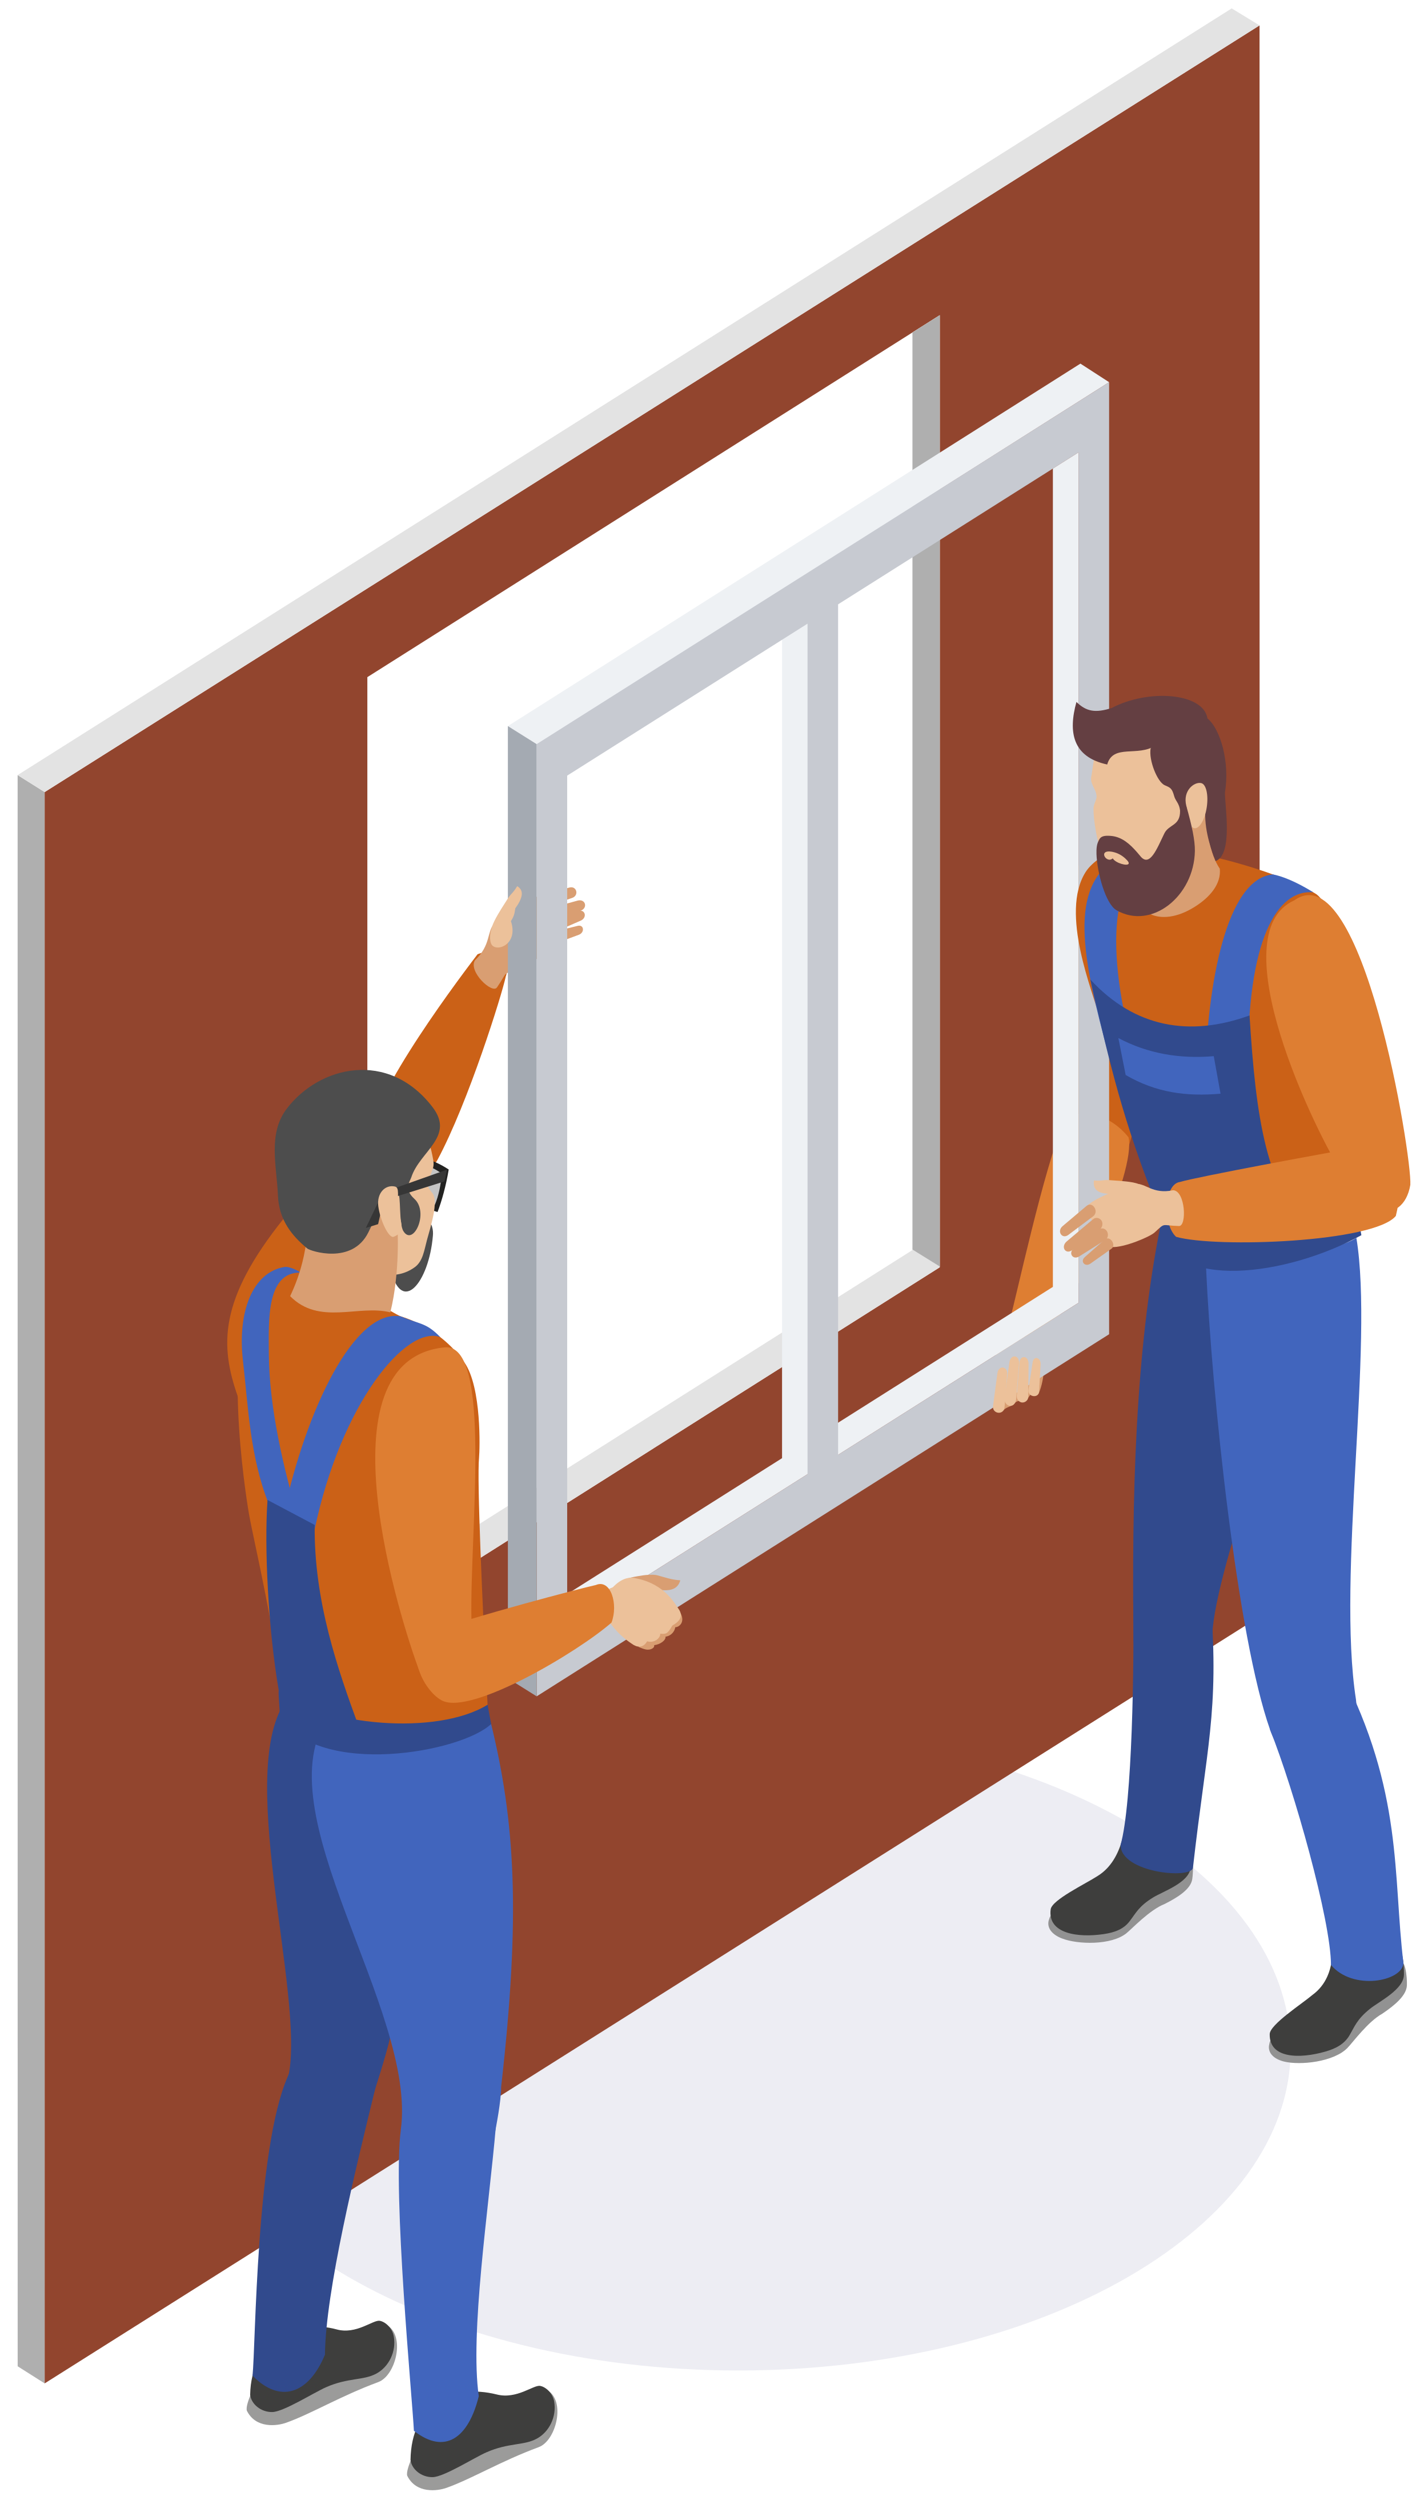 <svg width="32" height="56" viewBox="0 0 32 56" fill="none" xmlns="http://www.w3.org/2000/svg">
<path opacity="0.4" fill-rule="evenodd" clip-rule="evenodd" d="M16.543 38.729C23.378 38.729 28.921 41.946 28.921 45.914C28.921 49.882 23.378 53.099 16.543 53.099C9.708 53.099 4.165 49.882 4.165 45.914C4.165 41.946 9.708 38.729 16.543 38.729Z" fill="#D2D2E1"/>
<path fill-rule="evenodd" clip-rule="evenodd" d="M1.001 53.388V17.742L0.395 17.362L0.396 53.005L1.001 53.388Z" fill="#AFAFAF"/>
<path fill-rule="evenodd" clip-rule="evenodd" d="M28.225 0.569L14.645 9.136V11.114L21.059 7.06V28.387L14.645 32.442V44.781L28.228 36.212L28.225 0.569ZM14.645 9.136L1.001 17.743V53.388L14.645 44.781V32.443L8.232 36.498V15.168L14.645 11.114V9.136Z" fill="#92452E"/>
<path fill-rule="evenodd" clip-rule="evenodd" d="M28.225 0.569L1 17.742L0.395 17.362L27.601 0.188L28.225 0.569Z" fill="#E3E3E3"/>
<path fill-rule="evenodd" clip-rule="evenodd" d="M21.059 7.061L20.448 7.447V28.001L8.231 35.725V36.498L21.059 28.387V7.061Z" fill="#E3E3E3"/>
<path fill-rule="evenodd" clip-rule="evenodd" d="M21.059 7.061L20.448 7.447V27.99L21.059 28.369V7.061Z" fill="#AFAFAF"/>
<path fill-rule="evenodd" clip-rule="evenodd" d="M23.543 29.652C23.634 29.484 22.989 29.129 22.842 29.384C22.689 29.88 22.401 29.894 22.313 30.129C22.271 30.231 22.424 31.375 22.481 31.6C22.522 31.537 22.614 31.514 22.707 31.469C22.792 31.33 22.942 31.394 23.017 31.361C23.146 31.086 23.227 31.264 23.278 31.209C23.42 30.883 23.417 30.392 23.391 30.243C23.329 29.889 23.336 30.034 23.543 29.652Z" fill="#D99E72"/>
<path fill-rule="evenodd" clip-rule="evenodd" d="M8.298 25.675C8.054 24.924 10.088 22.177 10.701 21.376C11.078 21.215 11.47 21.508 11.334 21.872C11.251 22.27 10.497 24.69 9.802 25.984C9.403 26.671 8.752 26.146 8.298 25.675Z" fill="#CB6117"/>
<path fill-rule="evenodd" clip-rule="evenodd" d="M11.137 22.118C11.03 22.274 10.485 21.756 10.644 21.51C11.005 21.167 10.907 20.87 11.073 20.692C11.144 20.61 11.851 20.107 12.064 20.08C12.193 20.006 12.473 20.956 12.413 21.114C12.253 21.365 11.714 21.709 11.579 21.74C11.256 21.812 11.381 21.763 11.137 22.118Z" fill="#D99E72"/>
<path fill-rule="evenodd" clip-rule="evenodd" d="M12.389 20.877L12.945 20.739C13.087 20.704 13.108 20.888 12.971 20.939L12.442 21.135C12.31 21.184 12.242 20.914 12.389 20.877Z" fill="#D99E72"/>
<path fill-rule="evenodd" clip-rule="evenodd" d="M12.223 20.803C12.202 20.729 12.24 20.649 12.308 20.626L12.951 20.408C13.114 20.353 13.169 20.556 13.01 20.624L12.384 20.896C12.318 20.925 12.244 20.878 12.223 20.803Z" fill="#D99E72"/>
<path fill-rule="evenodd" clip-rule="evenodd" d="M12.128 20.552C12.11 20.477 12.149 20.392 12.225 20.371L12.942 20.174C13.122 20.125 13.182 20.343 13.005 20.403L12.301 20.641C12.227 20.667 12.149 20.627 12.128 20.552Z" fill="#D99E72"/>
<path fill-rule="evenodd" clip-rule="evenodd" d="M12.1 20.061L12.759 19.881C12.924 19.836 12.982 20.059 12.82 20.114L12.177 20.331C12.01 20.388 11.94 20.105 12.1 20.061Z" fill="#D99E72"/>
<path fill-rule="evenodd" clip-rule="evenodd" d="M5.327 31.276C4.928 30.139 4.902 29.116 6.349 27.306C6.585 27.011 7.129 26.02 8.69 25.347C9.221 25.309 9.911 26.122 9.34 26.849C8.624 27.761 6.168 33.674 5.327 31.276Z" fill="#CB6117"/>
<path fill-rule="evenodd" clip-rule="evenodd" d="M24.95 18.866C26.718 18.414 25.532 25.081 25.295 25.666C24.85 26.499 23.825 26.089 23.841 25.13C23.889 23.978 23.127 18.955 24.95 18.866Z" fill="#CB6117"/>
<path fill-rule="evenodd" clip-rule="evenodd" d="M25.289 25.476C25.465 26.25 24.08 29.252 23.381 29.926C22.992 30.046 22.469 29.878 22.637 29.531C22.754 29.144 23.387 26.175 23.841 25.129C24.179 24.762 24.879 24.959 25.289 25.476Z" fill="#DE7E32"/>
<path fill-rule="evenodd" clip-rule="evenodd" d="M24.169 10.132L23.594 10.495V28.826L18.099 32.3V12.877H17.525V32.663L12.711 35.707V36.426L24.169 29.182V10.132Z" fill="#EEF1F4"/>
<path fill-rule="evenodd" clip-rule="evenodd" d="M11.381 16.264L12.041 16.674L24.854 8.561L24.211 8.145L11.381 16.264Z" fill="#EEF1F4"/>
<path fill-rule="evenodd" clip-rule="evenodd" d="M21.475 10.696L15.403 14.533L12.026 16.668V37.998L15.403 35.862L21.475 32.024L24.854 29.887V8.561L21.475 10.696ZM18.096 33.021L15.403 34.724L12.71 36.426V17.374L15.403 15.672L18.096 13.97V33.021ZM24.169 29.182L21.475 30.885L18.781 32.588V13.537L21.475 11.835L24.169 10.133V29.182Z" fill="#C7CAD1"/>
<path fill-rule="evenodd" clip-rule="evenodd" d="M11.381 16.264L12.026 16.668V37.998L11.381 37.594V16.264Z" fill="#A4AAB2"/>
<path fill-rule="evenodd" clip-rule="evenodd" d="M26.318 40.664C26.318 40.664 26.069 41.76 26.555 41.522C26.762 41.421 26.744 41.927 26.717 42.094C26.681 42.32 26.393 42.5 26.101 42.648C25.758 42.782 25.363 43.209 25.239 43.307C24.898 43.578 24.148 43.558 23.797 43.421C23.592 43.342 23.46 43.203 23.498 43.027C23.523 42.966 23.507 42.942 23.587 42.876C23.669 42.808 24.21 42.354 24.437 42.219C25.017 41.874 25.25 41.189 25.3 41.032C25.352 40.876 25.518 40.398 25.518 40.398C25.518 40.398 25.78 40.301 26.318 40.664Z" fill="#929292"/>
<path fill-rule="evenodd" clip-rule="evenodd" d="M26.435 40.523C26.381 41.035 26.781 40.942 26.679 41.843C26.641 42.175 26.064 42.365 25.837 42.505C25.515 42.704 25.455 42.853 25.312 43.038C25.181 43.209 24.988 43.286 24.738 43.323C24.156 43.41 23.47 43.317 23.545 42.768C23.574 42.556 24.331 42.195 24.592 42.025C25.206 41.65 25.212 40.78 25.261 40.623C25.313 40.467 25.518 40.4 25.518 40.4C25.518 40.4 25.897 40.16 26.435 40.523Z" fill="#3E3E3D"/>
<path fill-rule="evenodd" clip-rule="evenodd" d="M30.973 43.108C30.973 43.108 30.847 44.228 31.303 43.928C31.497 43.8 31.535 44.305 31.527 44.475C31.516 44.703 31.251 44.92 30.977 45.106C30.652 45.284 30.307 45.761 30.194 45.875C29.886 46.188 29.139 46.268 28.775 46.179C28.564 46.127 28.418 46.006 28.436 45.827C28.453 45.763 28.435 45.742 28.508 45.665C28.581 45.587 29.068 45.064 29.278 44.9C29.815 44.481 29.972 43.77 30.004 43.608C30.038 43.446 30.15 42.95 30.15 42.95C30.15 42.95 30.399 42.819 30.973 43.108Z" fill="#929292"/>
<path fill-rule="evenodd" clip-rule="evenodd" d="M31.073 42.952C31.076 43.467 31.463 43.322 31.461 44.229C31.46 44.564 30.909 44.829 30.699 44.998C30.401 45.239 30.358 45.394 30.237 45.597C30.125 45.784 29.943 45.886 29.698 45.956C29.13 46.119 28.439 46.118 28.453 45.563C28.458 45.349 29.17 44.89 29.41 44.687C30.041 44.225 29.816 43.35 29.849 43.188C29.883 43.026 30.15 42.95 30.15 42.95C30.15 42.95 30.5 42.663 31.073 42.952Z" fill="#3E3E3D"/>
<path fill-rule="evenodd" clip-rule="evenodd" d="M29.359 29.628C28.782 30.985 27 35.802 27.176 36.874C26.588 37.266 25.413 37.674 25.402 36.747C25.361 33.606 25.432 30.303 26.01 27.429C26.01 27.429 27.753 27.636 29.069 28.111C29.044 28.409 29.407 29.514 29.359 29.628Z" fill="#314A8D"/>
<path fill-rule="evenodd" clip-rule="evenodd" d="M27.134 35.911C26.584 33.971 25.915 34.839 25.393 35.771C25.419 37.266 25.373 40.404 25.111 41.327C25.113 41.953 26.701 42.099 26.733 41.837C27.037 39.134 27.319 38.357 27.134 35.911Z" fill="#314A8D"/>
<path fill-rule="evenodd" clip-rule="evenodd" d="M30.386 38.071C30.572 39.748 28.954 40.138 28.46 38.743C27.727 36.67 27.156 31.254 27.026 28.389C28.733 28.09 29.882 28.055 30.395 27.728C30.791 30.123 29.954 35.305 30.386 38.071Z" fill="#4165BD"/>
<path fill-rule="evenodd" clip-rule="evenodd" d="M30.041 37.412C28.913 35.799 28.656 37.671 28.46 38.743C29.002 40.099 29.824 43.022 29.826 44.016C30.319 44.6 31.424 44.383 31.45 43.976C31.21 42.006 31.449 40.141 30.041 37.412Z" fill="#4165BD"/>
<path fill-rule="evenodd" clip-rule="evenodd" d="M27.158 19.198C27.275 19.194 28.794 19.587 29.501 20.032C29.993 20.407 29.717 21.623 29.745 21.773C29.837 22.259 30.02 24.59 30.072 25.268C30.125 25.947 30.546 27.247 30.108 27.66C28.634 27.662 26.272 27.939 25.901 27.004C25.862 25.599 25.208 25.03 24.637 22.781C24.5 22.24 23.743 20.455 24.328 19.533C24.477 19.297 24.834 19.075 25.069 19.026C25.903 18.85 27.012 19.203 27.158 19.198Z" fill="#CB6117"/>
<path fill-rule="evenodd" clip-rule="evenodd" d="M25.917 19.366C25.045 19.312 24.66 20.902 25.418 23.612C25.172 23.793 25.195 23.663 24.852 23.659C24.236 21.415 23.944 19.873 25.029 19.223C25.52 19.278 25.445 19.148 25.917 19.366Z" fill="#4165BD"/>
<path fill-rule="evenodd" clip-rule="evenodd" d="M30.507 27.668C28.835 28.589 26.27 28.92 25.99 27.526C26 27.367 25.883 26.979 25.893 26.821C26.888 27.628 29.322 27.936 30.429 27.236C30.455 27.38 30.481 27.524 30.507 27.668Z" fill="#314A8D"/>
<path fill-rule="evenodd" clip-rule="evenodd" d="M29.005 20.167C30.529 19.084 31.645 25.903 31.604 26.541C31.444 27.49 30.396 27.253 30.114 26.345C29.489 25.39 27.318 20.927 29.005 20.167Z" fill="#DE7E32"/>
<path fill-rule="evenodd" clip-rule="evenodd" d="M29.429 19.988C28.629 19.915 27.934 21.03 27.969 23.932C27.695 24.122 27.324 24.111 27.004 24.101C27.056 22.058 27.478 19.677 28.526 19.587C28.723 19.624 29.042 19.746 29.429 19.988Z" fill="#4165BD"/>
<path fill-rule="evenodd" clip-rule="evenodd" d="M29.411 27.599C28.373 26.681 28.142 25.032 28.001 22.746C26.655 23.234 25.427 23.016 24.433 21.941C24.797 23.492 25.076 24.829 25.812 26.721C26.329 27.408 27.341 28.262 29.411 27.599Z" fill="#314A8D"/>
<path fill-rule="evenodd" clip-rule="evenodd" d="M31.279 27.237C30.792 27.829 27.257 27.96 26.355 27.705C26.046 27.419 26.086 26.519 26.443 26.476C26.801 26.366 29.712 25.823 30.757 25.648C31.498 25.702 31.439 26.575 31.279 27.237Z" fill="#DE7E32"/>
<path fill-rule="evenodd" clip-rule="evenodd" d="M27.199 23.658C26.434 23.723 25.718 23.601 25.061 23.252L25.225 24.08C25.907 24.477 26.585 24.565 27.351 24.499L27.199 23.658Z" fill="#4165BD"/>
<path fill-rule="evenodd" clip-rule="evenodd" d="M26.995 18.11C27.04 18.537 27.099 19.116 27.334 19.458C27.369 19.791 27.125 20.095 26.761 20.32C25.977 20.807 25.368 20.409 25.49 19.878C25.499 19.683 25.725 19.479 25.766 19.284C25.81 19.068 26.182 19.056 26.159 18.838L26.995 18.11Z" fill="#D99E72"/>
<path fill-rule="evenodd" clip-rule="evenodd" d="M24.532 16.612C24.555 16.863 24.494 17.107 24.462 17.356C24.406 17.562 24.559 17.649 24.573 17.836C24.579 17.909 24.504 18.012 24.504 18.113C24.504 18.402 24.588 18.849 24.681 19.119C24.732 19.321 24.779 19.619 25.09 19.802C25.559 20.092 25.998 19.573 26.436 19.363C26.871 19.156 26.632 18.562 26.744 18.145C27.27 16.167 24.887 15.284 24.532 16.612Z" fill="#ECC19A"/>
<path fill-rule="evenodd" clip-rule="evenodd" d="M27.401 17.706L27.392 17.747C27.395 17.733 27.398 17.72 27.401 17.706Z" fill="#262424"/>
<path fill-rule="evenodd" clip-rule="evenodd" d="M26.1 17.589C26.23 17.645 26.262 17.657 26.312 17.832C26.354 17.981 26.454 17.984 26.451 18.292C26.457 18.339 27.019 17.797 27.008 18.203C26.995 18.652 27.166 19.094 27.239 19.288C27.639 19.141 27.444 18.032 27.45 17.75C27.563 17.082 27.35 16.33 27.058 16.093C26.237 16.226 26.065 16.238 25.784 16.766C25.739 17.026 25.933 17.516 26.1 17.589Z" fill="#643F42"/>
<path fill-rule="evenodd" clip-rule="evenodd" d="M27.042 18.083C27 18.363 26.874 18.573 26.762 18.552C26.65 18.532 26.623 18.279 26.583 18.046C26.5 17.71 26.761 17.508 26.916 17.541C27.028 17.564 27.084 17.804 27.042 18.083Z" fill="#ECC19A"/>
<path fill-rule="evenodd" clip-rule="evenodd" d="M25.017 18.747C25.216 18.805 25.376 18.96 25.555 19.179C25.764 19.435 25.924 19.015 26.09 18.672C26.192 18.459 26.448 18.507 26.444 18.163L26.582 18.046C26.711 18.502 26.779 18.823 26.776 19.061C26.76 20.076 25.803 20.841 25.017 20.388L25.017 20.387V19.302C25.156 19.384 25.385 19.409 25.256 19.269C25.205 19.214 25.125 19.146 25.017 19.106V18.747ZM24.601 18.873C24.641 18.783 24.657 18.707 24.877 18.723C24.926 18.726 24.973 18.734 25.017 18.747V19.106C24.987 19.095 24.954 19.086 24.918 19.079C24.589 19.023 24.797 19.357 24.935 19.227C24.951 19.255 24.981 19.28 25.017 19.302V20.387C24.775 20.247 24.584 19.546 24.571 19.13V19.043C24.574 18.971 24.584 18.913 24.601 18.873Z" fill="#643F42"/>
<path fill-rule="evenodd" clip-rule="evenodd" d="M27.058 16.093C26.966 15.514 25.724 15.428 24.911 15.86C24.55 15.973 24.346 15.943 24.122 15.724C23.933 16.405 24.037 16.956 24.811 17.125C24.945 16.655 25.499 16.962 25.896 16.697C26.239 16.513 26.714 16.276 27.058 16.093Z" fill="#643F42"/>
<path fill-rule="evenodd" clip-rule="evenodd" d="M26.42 27.463C26.599 27.468 26.565 26.677 26.29 26.661C25.82 26.759 25.669 26.491 25.438 26.521C25.336 26.532 24.536 26.827 24.385 26.992C24.251 27.057 24.758 27.887 24.909 27.934C25.188 27.952 25.769 27.704 25.874 27.607C26.127 27.375 26.014 27.452 26.42 27.463Z" fill="#ECC19A"/>
<path fill-rule="evenodd" clip-rule="evenodd" d="M24.755 27.766L24.31 28.158C24.197 28.258 24.316 28.39 24.437 28.304L24.906 27.972C25.023 27.89 24.872 27.663 24.755 27.766Z" fill="#D99E72"/>
<path fill-rule="evenodd" clip-rule="evenodd" d="M24.804 27.578C24.764 27.513 24.683 27.497 24.625 27.541L24.069 27.957C23.929 28.062 24.039 28.236 24.187 28.142L24.771 27.774C24.832 27.735 24.844 27.642 24.804 27.578Z" fill="#D99E72"/>
<path fill-rule="evenodd" clip-rule="evenodd" d="M24.683 27.34C24.641 27.278 24.555 27.259 24.494 27.311L23.907 27.805C23.76 27.928 23.879 28.115 24.032 28L24.64 27.545C24.704 27.497 24.724 27.405 24.683 27.34Z" fill="#D99E72"/>
<path fill-rule="evenodd" clip-rule="evenodd" d="M24.349 27.012L23.812 27.465C23.677 27.579 23.799 27.767 23.94 27.662L24.495 27.246C24.639 27.137 24.48 26.902 24.349 27.012Z" fill="#D99E72"/>
<path fill-rule="evenodd" clip-rule="evenodd" d="M25.795 26.732C25.74 26.623 25.579 26.523 25.39 26.487C25.2 26.452 24.984 26.445 24.905 26.438C24.7 26.419 24.719 26.46 24.514 26.442C24.497 26.569 24.517 26.743 24.882 26.741C24.953 26.779 24.958 26.845 25.231 26.814C25.51 27.312 25.908 26.937 25.795 26.732Z" fill="#ECC19A"/>
<path fill-rule="evenodd" clip-rule="evenodd" d="M8.715 52.112C9.073 52.389 8.855 53.219 8.478 53.358C7.621 53.675 6.976 54.069 6.411 54.27C6.211 54.341 5.734 54.407 5.532 54C5.482 53.843 5.796 53.266 5.796 53.266C6.803 53.385 8.27 51.843 8.715 52.112Z" fill="#9B9B9A"/>
<path fill-rule="evenodd" clip-rule="evenodd" d="M7.541 52.178C7.984 52.301 8.361 51.96 8.509 51.986C8.627 52.005 8.791 52.139 8.825 52.34C8.883 52.678 8.712 53.017 8.437 53.167C8.142 53.328 7.804 53.254 7.304 53.475C7.029 53.596 6.355 54.026 6.101 54.03C5.847 54.034 5.631 53.852 5.606 53.645C5.624 52.394 6.693 51.944 7.541 52.178Z" fill="#3E3E3D"/>
<path fill-rule="evenodd" clip-rule="evenodd" d="M8.368 46.916C8.441 46.682 8.738 45.778 8.778 45.449C9.673 41.671 9.862 40.48 9.579 38.135C8.863 37.87 7.152 38.676 6.507 37.97C5.176 39.427 6.862 44.691 6.46 46.522C6.75 47.055 7.73 47.528 8.368 46.916Z" fill="#314A8D"/>
<path fill-rule="evenodd" clip-rule="evenodd" d="M5.659 53.215C6.27 53.843 6.912 53.637 7.282 52.745C7.296 51.326 7.965 48.604 8.41 46.779C8.671 45.653 7.018 45.064 6.445 46.522C5.737 48.143 5.729 52.557 5.659 53.215Z" fill="#314A8D"/>
<path fill-rule="evenodd" clip-rule="evenodd" d="M12.309 53.57C12.667 53.846 12.449 54.677 12.072 54.816C11.215 55.133 10.57 55.527 10.005 55.728C9.804 55.799 9.328 55.864 9.126 55.458C9.076 55.301 9.39 54.724 9.39 54.724C10.398 54.843 11.863 53.301 12.309 53.57Z" fill="#9B9B9A"/>
<path fill-rule="evenodd" clip-rule="evenodd" d="M11.135 53.637C11.581 53.749 11.955 53.418 12.103 53.444C12.221 53.463 12.385 53.597 12.419 53.798C12.476 54.136 12.306 54.475 12.031 54.625C11.735 54.786 11.398 54.712 10.898 54.933C10.622 55.054 9.949 55.484 9.695 55.488C9.44 55.492 9.224 55.31 9.199 55.103C9.218 53.852 10.147 53.388 11.135 53.637Z" fill="#3E3E3D"/>
<path fill-rule="evenodd" clip-rule="evenodd" d="M11.075 47.86C11.12 47.62 11.229 47.076 11.23 46.747C11.666 42.911 11.553 40.821 10.987 38.541C10.24 38.367 8.099 39.068 7.369 38.449C5.857 40.547 9.348 45.022 8.982 47.704C9.336 48.196 10.511 48.541 11.075 47.86Z" fill="#4165BD"/>
<path fill-rule="evenodd" clip-rule="evenodd" d="M9.275 54.45C9.975 55 10.5 54.605 10.729 53.674C10.528 52.261 10.951 49.487 11.113 47.62C11.199 46.469 9.327 46.186 8.983 47.704C8.793 49.121 9.245 53.788 9.275 54.45Z" fill="#4165BD"/>
<path fill-rule="evenodd" clip-rule="evenodd" d="M8.983 29.487C9.105 29.524 9.869 29.757 10.406 30.517C10.799 31.077 10.751 32.48 10.735 32.646C10.687 33.178 10.804 35.798 10.926 38.185C10.695 38.975 7.281 38.815 6.246 37.859C6.236 36.797 5.683 34.511 5.58 33.917C5.477 33.322 4.995 30.067 5.71 28.98C5.874 28.729 6.433 28.467 6.687 28.499C7.595 28.612 8.832 29.442 8.983 29.487Z" fill="#CB6117"/>
<path fill-rule="evenodd" clip-rule="evenodd" d="M9.867 29.952C9.105 29.673 7.646 31.43 7.051 34.259C6.743 34.372 6.664 34.008 6.356 33.915C6.859 31.575 7.945 29.302 8.983 29.487C9.401 29.668 9.544 29.617 9.867 29.952Z" fill="#4165BD"/>
<path fill-rule="evenodd" clip-rule="evenodd" d="M6.745 28.507C5.965 28.48 6.021 29.584 6.024 30.316C6.031 31.521 6.346 32.877 6.701 34.066C6.437 34.179 6.367 33.779 6.021 33.686C5.601 32.628 5.563 31.517 5.444 30.477C5.319 29.391 5.656 28.5 6.374 28.38C6.506 28.358 6.745 28.507 6.745 28.507Z" fill="#4165BD"/>
<path fill-rule="evenodd" clip-rule="evenodd" d="M8.048 38.699C7.568 37.392 7.032 35.864 7.052 34.159C6.7 33.972 6.347 33.785 5.995 33.599C5.92 34.645 6.008 36.471 6.245 37.859C6.77 38.574 7.38 38.802 8.048 38.699Z" fill="#314A8D"/>
<path fill-rule="evenodd" clip-rule="evenodd" d="M11.006 38.617C10.339 39.254 7.162 39.825 6.267 38.464C6.277 38.305 6.235 38.018 6.245 37.859C7.26 38.667 9.796 38.885 10.926 38.186C10.953 38.329 10.979 38.473 11.006 38.617Z" fill="#314A8D"/>
<path fill-rule="evenodd" clip-rule="evenodd" d="M9.964 30.181C7.093 30.462 9.004 36.374 9.383 37.392C9.705 38.093 10.555 37.224 10.564 36.264C10.526 34.3 11.036 30.076 9.964 30.181Z" fill="#DE7E32"/>
<path fill-rule="evenodd" clip-rule="evenodd" d="M14.288 35.307C14.447 35.278 14.629 35.26 14.731 35.287C14.92 35.338 15.044 35.386 15.245 35.399C15.195 35.569 15.067 35.666 14.707 35.603C14.223 35.62 14.243 35.877 13.943 35.683C13.842 35.618 13.698 35.606 13.802 35.52C14.001 35.362 14.066 35.347 14.288 35.307Z" fill="#D99E72"/>
<path fill-rule="evenodd" clip-rule="evenodd" d="M14.307 36.89C14.455 36.955 14.504 36.956 14.543 36.951C14.594 36.946 14.673 36.912 14.659 36.852C14.804 36.834 14.924 36.738 14.914 36.661C15.005 36.653 15.112 36.577 15.132 36.45C15.218 36.45 15.356 36.339 15.253 36.138C14.89 36.111 14.464 36.619 14.307 36.89Z" fill="#D99E72"/>
<path fill-rule="evenodd" clip-rule="evenodd" d="M13.733 35.555C13.913 35.368 14.079 35.314 14.25 35.354C14.909 35.484 15.127 35.933 15.218 36.057C15.304 36.198 15.248 36.31 15.066 36.413C14.954 36.607 14.928 36.604 14.795 36.595C14.802 36.687 14.668 36.814 14.502 36.765C14.428 36.889 14.325 36.918 14.199 36.847C13.865 36.631 13.753 36.459 13.587 36.248C13.242 35.807 13.418 35.678 13.733 35.555Z" fill="#ECC19A"/>
<path fill-rule="evenodd" clip-rule="evenodd" d="M9.924 38.101C10.598 38.403 12.958 37 13.703 36.346C13.859 35.937 13.688 35.363 13.353 35.504C12.988 35.585 10.636 36.199 9.634 36.567C8.998 36.987 9.534 37.927 9.924 38.101Z" fill="#DE7E32"/>
<path fill-rule="evenodd" clip-rule="evenodd" d="M9.987 26.206L9.791 27.073L9.07 26.856L9.295 25.964L9.987 26.206Z" fill="#C4C4C4"/>
<path d="M9.903 26.29C9.876 26.546 9.831 26.785 9.745 26.987L9.526 26.921V27.065L9.805 27.149C9.897 26.911 9.997 26.556 10.055 26.197C9.858 26.067 9.687 25.998 9.526 25.949V26.098C9.631 26.13 9.749 26.181 9.903 26.29ZM9.525 26.921L9.148 26.808C9.211 26.556 9.275 26.305 9.338 26.053C9.4 26.066 9.46 26.078 9.525 26.098V25.949C9.432 25.921 9.341 25.899 9.251 25.877C9.164 26.219 9.078 26.562 8.991 26.905L9.525 27.065V26.921Z" fill="#222221"/>
<path fill-rule="evenodd" clip-rule="evenodd" d="M9.521 27.263C9.702 27.384 9.71 27.575 9.701 27.678C9.612 28.739 8.994 29.473 8.749 28.415C8.644 27.962 8.367 27.564 8.776 27.269C9.085 27.047 9.482 27.262 9.521 27.263Z" fill="#4D4D4D"/>
<path fill-rule="evenodd" clip-rule="evenodd" d="M9.464 25.155C9.543 25.391 9.639 25.627 9.687 25.872C9.721 26.044 9.736 26.095 9.675 26.247C9.582 26.482 9.526 26.531 9.685 26.72C9.841 26.905 9.641 27.503 9.567 27.78C9.508 27.998 9.477 28.253 9.296 28.384C8.847 28.71 8.344 28.514 7.892 28.338C7.445 28.165 6.569 26.919 6.431 26.512C6.331 25.678 6.528 24.956 7.799 24.45C8.351 24.23 9.264 24.564 9.464 25.155Z" fill="#ECC19A"/>
<path fill-rule="evenodd" clip-rule="evenodd" d="M8.907 27.479C8.907 27.479 8.972 28.486 8.747 29.397C8.037 29.217 7.156 29.698 6.502 29.034C6.626 28.764 6.981 28.002 6.886 26.858C6.856 26.499 8.858 26.452 8.907 27.479Z" fill="#D99E72"/>
<path fill-rule="evenodd" clip-rule="evenodd" d="M9.217 26.372C9.184 26.473 9.039 26.624 9.28 26.849C9.626 27.155 9.259 27.932 9.04 27.578C8.935 27.41 8.989 26.777 8.919 26.723C8.708 26.561 8.487 27.135 8.255 27.604C7.892 28.339 6.953 28.022 6.888 27.968C6.548 27.687 6.25 27.335 6.228 26.775C6.202 26.123 5.998 25.401 6.422 24.84C7.153 23.874 8.7 23.508 9.691 24.797C10.202 25.461 9.405 25.789 9.217 26.372Z" fill="#4D4D4D"/>
<path fill-rule="evenodd" clip-rule="evenodd" d="M8.581 26.709L10.019 26.199L9.959 26.464L8.593 26.892L8.473 27.421L8.198 27.506L8.581 26.709Z" fill="#363636"/>
<path fill-rule="evenodd" clip-rule="evenodd" d="M8.477 27.019C8.515 27.316 8.701 27.731 8.817 27.706C9.111 27.593 8.969 27.378 8.932 27.081C8.894 26.785 8.963 26.604 8.849 26.578C8.635 26.531 8.44 26.721 8.477 27.019Z" fill="#ECC19A"/>
<path fill-rule="evenodd" clip-rule="evenodd" d="M11.002 21.129C10.959 21.014 10.986 20.814 11.079 20.629C11.171 20.444 11.301 20.254 11.345 20.182C11.458 19.995 11.476 20.037 11.59 19.85C11.692 19.914 11.776 20.032 11.548 20.345C11.531 20.429 11.536 20.5 11.449 20.633C11.632 21.181 11.079 21.353 11.002 21.129Z" fill="#ECC19A"/>
<path fill-rule="evenodd" clip-rule="evenodd" d="M23.046 31.132L23.14 30.516C23.164 30.359 23.328 30.407 23.319 30.566L23.284 31.175C23.276 31.328 23.021 31.295 23.046 31.132Z" fill="#ECC19A"/>
<path fill-rule="evenodd" clip-rule="evenodd" d="M22.902 31.416C22.831 31.409 22.778 31.34 22.785 31.262L22.844 30.528C22.859 30.342 23.051 30.363 23.049 30.55L23.042 31.287C23.041 31.365 22.973 31.422 22.902 31.416Z" fill="#ECC19A"/>
<path fill-rule="evenodd" clip-rule="evenodd" d="M22.628 31.491C22.558 31.481 22.501 31.409 22.512 31.325L22.618 30.523C22.645 30.322 22.852 30.344 22.835 30.547L22.77 31.35C22.763 31.434 22.699 31.498 22.628 31.491Z" fill="#ECC19A"/>
<path fill-rule="evenodd" clip-rule="evenodd" d="M22.253 31.494L22.351 30.759C22.375 30.574 22.585 30.599 22.57 30.785L22.511 31.519C22.495 31.71 22.23 31.673 22.253 31.494Z" fill="#ECC19A"/>
</svg>
